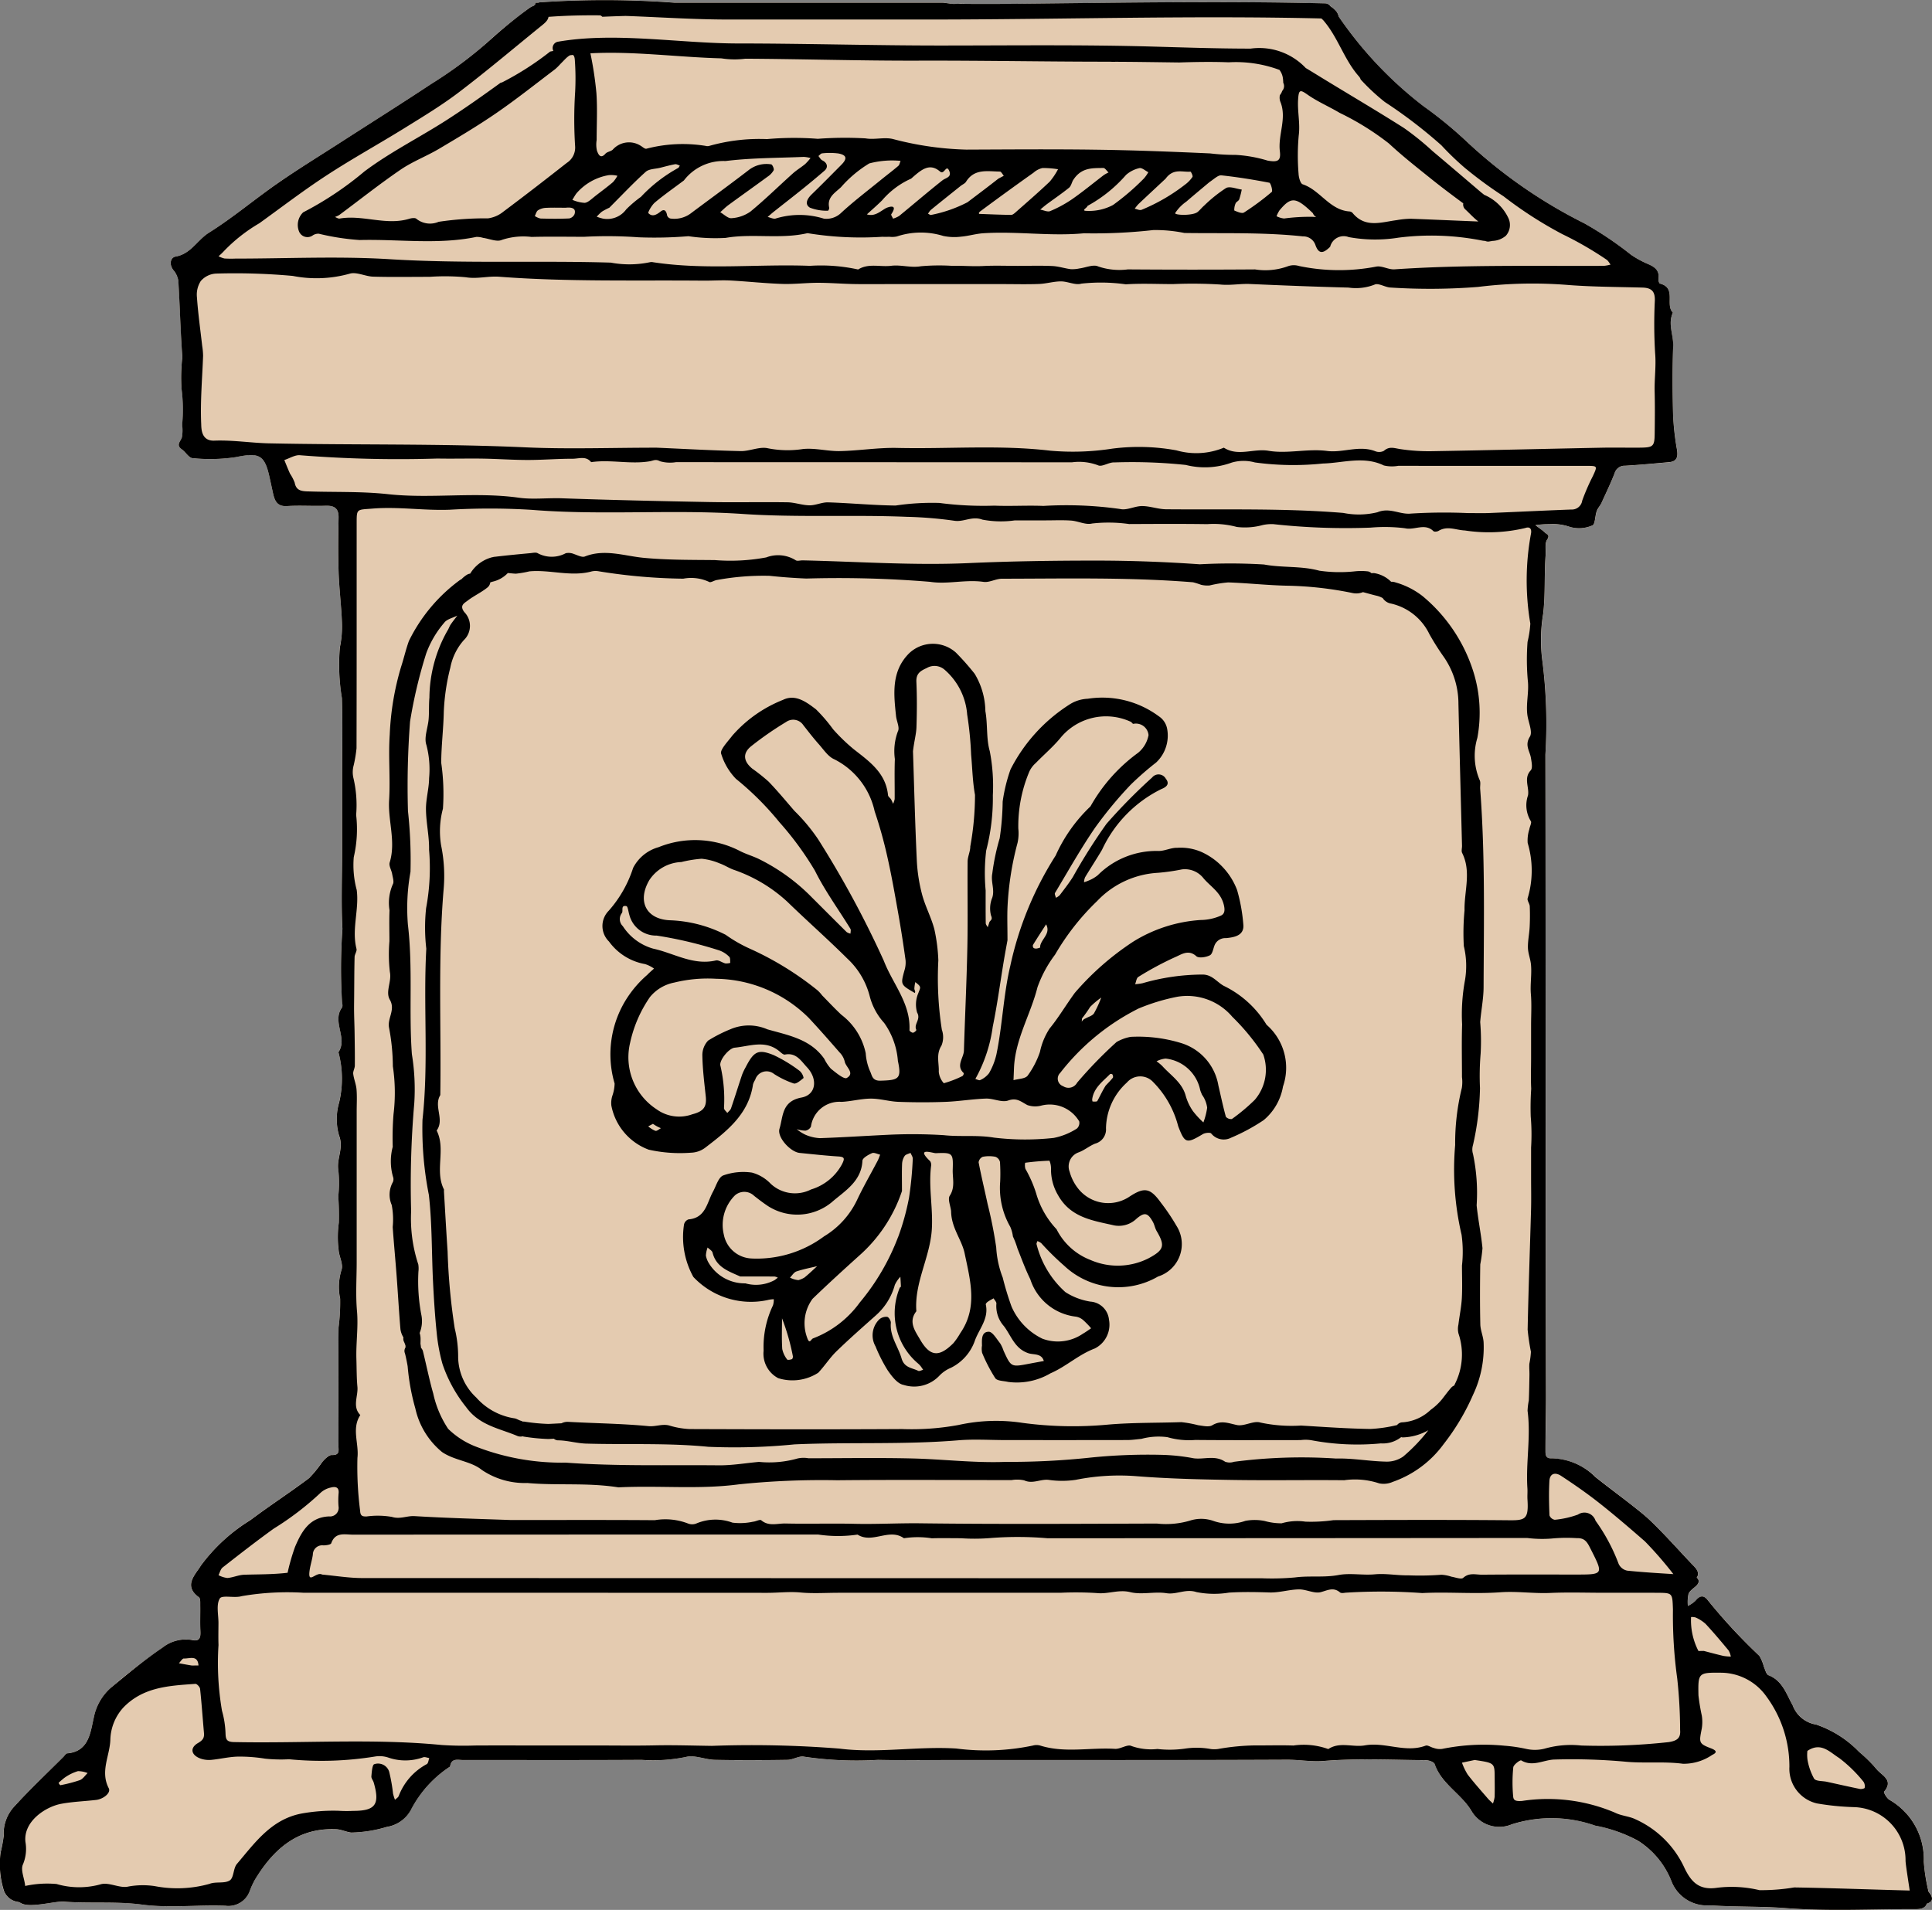 <svg xmlns="http://www.w3.org/2000/svg" viewBox="0 0 99.773 98.649"><rect x="0" y="0" width="99.773" height="98.649" fill="#808080" stroke="none"/><title>garden-vase-1-iso</title><g id="Layer_2" data-name="Layer 2"><g id="garden-vase-1-iso"><path id="void" d="M99.502,98.327c-.071.22-.291.283-.567.283-2.228-.008-4.456.118-6.669-.047-1.323-.102-2.638-.063-3.96-.15a1.953,1.953,0,0,1-1.992-1.268A4.372,4.372,0,0,0,84.582,95.075a7.368,7.368,0,0,0-2.197-.779,6.796,6.796,0,0,0-4.315-.063,1.671,1.671,0,0,1-2.086-.709c-.535-.882-1.543-1.378-1.89-2.409-.039-.11-.307-.197-.465-.197-1.756-.016-3.512-.102-5.251.039-.661.055-1.283-.071-1.921-.063-5.661.024-11.322.016-16.991.016-1.378,0-2.756.016-4.126-.008a18.682,18.682,0,0,1-3.811-.165c-.26-.063-.567.157-.858.165-1.252.016-2.504.024-3.756,0-.504-.016-1.055-.276-1.504-.15a8.624,8.624,0,0,1-2.283.15c-3.063.016-6.133,0-9.196.008-.283,0-.638-.126-.693.339a5.865,5.865,0,0,0-2.031,2.244,1.727,1.727,0,0,1-1.236.874,7.257,7.257,0,0,1-1.842.291c-.26-.031-.504-.165-.764-.173-1.992-.087-3.252,1.024-4.204,2.606a5.897,5.897,0,0,0-.26.551,1.165,1.165,0,0,1-1.26.795c-1.433-.055-2.897.126-4.307-.063-1.362-.181-2.716-.047-4.063-.15-.417-.039-1.74.346-2.189.079a.56.56,0,0,0-.142-.063.923.923,0,0,1-.74-.567,4.579,4.579,0,0,1-.173-1.984A5.732,5.732,0,0,0,.188,94.823a2.102,2.102,0,0,1,.575-1.543c.803-.874,1.669-1.685,2.504-2.519.063-.071.126-.189.197-.197,1.134-.087,1.205-1.102,1.378-1.819a2.735,2.735,0,0,1,.921-1.598A33.017,33.017,0,0,1,8.392,85.107a1.938,1.938,0,0,1,1.52-.402c.402.094.457-.126.441-.465-.024-.433,0-.874-.008-1.307-.008-.15.008-.378-.071-.433-.827-.598-.181-1.173.094-1.622a9.167,9.167,0,0,1,2.559-2.362c.992-.74,2.039-1.425,3.039-2.173a6.013,6.013,0,0,0,.677-.835c.134-.15.331-.362.496-.354.433.016.339-.26.339-.488.008-.622,0-1.252,0-1.976,0-1.441-.008-2.779.008-4.126a9.525,9.525,0,0,0,.079-1.488,2.956,2.956,0,0,1,.071-1.48c.102-.291-.126-.693-.15-1.039a5.272,5.272,0,0,1,.016-1.409,12.696,12.696,0,0,0-.031-1.346,6.489,6.489,0,0,0,0-1.409c-.079-.583.283-1.11.039-1.732a3.149,3.149,0,0,1,0-1.709,5.215,5.215,0,0,0-.031-2.606c.496-.732-.346-1.567.181-2.307.047-.055.024-.181.008-.276a28.948,28.948,0,0,1,.016-3.787c-.071-1.338-.016-2.693-.016-4.039V40.001c0-1.315.031-2.63-.008-3.945a10.433,10.433,0,0,1-.11-2.622,5.084,5.084,0,0,0,.11-1.291c-.031-.866-.142-1.724-.173-2.582-.032-.937-.024-1.882,0-2.819.008-.504-.228-.638-.685-.622-.653.024-1.315-.024-1.968.016-.52.039-.646-.268-.732-.661-.063-.291-.126-.575-.189-.866-.252-1.134-.551-1.244-1.74-1a8.712,8.712,0,0,1-2.22.055c-.197-.008-.362-.315-.559-.457-.315-.22-.079-.386,0-.606a2.006,2.006,0,0,0,.016-.653,8.188,8.188,0,0,0-.031-1.866,8.674,8.674,0,0,1,.039-1.638c-.094-1.323-.126-2.638-.205-3.96a1.176,1.176,0,0,0-.268-.543c-.22-.291-.142-.638.126-.685.795-.142,1.126-.858,1.724-1.236,1.236-.772,2.354-1.724,3.551-2.559,1.063-.732,2.165-1.409,3.252-2.11,1.559-1,3.126-1.992,4.669-3.008A21.482,21.482,0,0,0,25.351,2.028C25.965,1.453,26.642.949,27.312.43A.789.789,0,0,1,27.571.304a.223.223,0,0,1,.071-.079c.008-.031.016-.055.024-.087h.134c.024,0,.039-.016.063-.016a48.999,48.999,0,0,1,6.968.016H48.711c.15.024.299.039.449.063a3.26,3.26,0,0,0,.394-.008c.614.016,1.228.016,1.835.016C57.073.162,62.749.036,68.418.178a.361.361,0,0,1,.299.15,1.297,1.297,0,0,1,.268.244.461.461,0,0,1,.142.291c.008.008.016.008.016.016a20.128,20.128,0,0,0,4.37,4.614,21.541,21.541,0,0,1,2.244,1.835A25.522,25.522,0,0,0,81.803,11.531a18.656,18.656,0,0,1,2.425,1.63,5.182,5.182,0,0,0,.842.465c.362.157.638.331.575.787-.008.079.031.228.079.236.866.22.252,1.094.669,1.504-.276.575.032,1.142.008,1.724-.039,1.181-.031,2.378,0,3.567a13.653,13.653,0,0,0,.205,1.787c.063.409-.039.606-.417.646-.756.063-1.512.134-2.275.181a.526.526,0,0,0-.535.386c-.197.512-.433,1.008-.669,1.512a5.164,5.164,0,0,0-.252.457c-.087.244-.079.677-.22.724a1.696,1.696,0,0,1-1.157.079,2.793,2.793,0,0,0-1.063-.142,4.489,4.489,0,0,0-.724.055,6.389,6.389,0,0,1,.512.402c.079.079.252.11.094.339-.134.205-.055.535-.079.811-.079,1.008-.008,2.008-.126,3.023a8.342,8.342,0,0,0-.039,2.464,25.216,25.216,0,0,1,.15,4.811c.024,11.046.008,22.093.032,33.139.008.953-.024,1.897-.024,2.85,0,.283.071.378.362.362a3.319,3.319,0,0,1,2.228.968c.819.653,1.669,1.268,2.48,1.937.685.567,1.882,1.921,2.496,2.559.134.142.449.417.244.693.11.102.173.244-.039.441-.142.126-.323.244-.386.402a2.029,2.029,0,0,0-.031.622,1.797,1.797,0,0,0,.394-.26c.236-.291.433-.315.661,0a30.878,30.878,0,0,0,2.63,2.834,1.869,1.869,0,0,1,.236.559c.071.157.126.402.244.449.724.276.921.976,1.244,1.551a1.569,1.569,0,0,0,1.22.992,5.546,5.546,0,0,1,2.212,1.417,7.454,7.454,0,0,1,.937.929c.276.307.85.535.354,1.118-.032.039.134.339.276.425a3.521,3.521,0,0,1,1.772,3.197,9.386,9.386,0,0,0,.252,1.551C99.904,98.075,99.77,98.24,99.502,98.327Z" style="fill:#fff"/><path id="fill2" d="M99.502,98.327c-.071.22-.291.283-.567.283-2.228-.008-4.456.118-6.669-.047-1.323-.102-2.638-.063-3.96-.15a1.953,1.953,0,0,1-1.992-1.268A4.372,4.372,0,0,0,84.582,95.075a7.368,7.368,0,0,0-2.197-.779,6.796,6.796,0,0,0-4.315-.063,1.671,1.671,0,0,1-2.086-.709c-.535-.882-1.543-1.378-1.89-2.409-.039-.11-.307-.197-.465-.197-1.756-.016-3.512-.102-5.251.039-.661.055-1.283-.071-1.921-.063-5.661.024-11.322.016-16.991.016-1.378,0-2.756.016-4.126-.008a18.682,18.682,0,0,1-3.811-.165c-.26-.063-.567.157-.858.165-1.252.016-2.504.024-3.756,0-.504-.016-1.055-.276-1.504-.15a8.624,8.624,0,0,1-2.283.15c-3.063.016-6.133,0-9.196.008-.283,0-.638-.126-.693.339a5.865,5.865,0,0,0-2.031,2.244,1.727,1.727,0,0,1-1.236.874,7.257,7.257,0,0,1-1.842.291c-.26-.031-.504-.165-.764-.173-1.992-.087-3.252,1.024-4.204,2.606a5.897,5.897,0,0,0-.26.551,1.165,1.165,0,0,1-1.26.795c-1.433-.055-2.897.126-4.307-.063-1.362-.181-2.716-.047-4.063-.15-.417-.039-1.74.346-2.189.079a.56.56,0,0,0-.142-.063.923.923,0,0,1-.74-.567,4.579,4.579,0,0,1-.173-1.984A5.732,5.732,0,0,0,.188,94.823a2.102,2.102,0,0,1,.575-1.543c.803-.874,1.669-1.685,2.504-2.519.063-.071.126-.189.197-.197,1.134-.087,1.205-1.102,1.378-1.819a2.735,2.735,0,0,1,.921-1.598A33.017,33.017,0,0,1,8.392,85.107a1.938,1.938,0,0,1,1.52-.402c.402.094.457-.126.441-.465-.024-.433,0-.874-.008-1.307-.008-.15.008-.378-.071-.433-.827-.598-.181-1.173.094-1.622a9.167,9.167,0,0,1,2.559-2.362c.992-.74,2.039-1.425,3.039-2.173a6.013,6.013,0,0,0,.677-.835c.134-.15.331-.362.496-.354.433.016.339-.26.339-.488.008-.622,0-1.252,0-1.976,0-1.441-.008-2.779.008-4.126a9.525,9.525,0,0,0,.079-1.488,2.956,2.956,0,0,1,.071-1.48c.102-.291-.126-.693-.15-1.039a5.272,5.272,0,0,1,.016-1.409,12.696,12.696,0,0,0-.031-1.346,6.489,6.489,0,0,0,0-1.409c-.079-.583.283-1.11.039-1.732a3.149,3.149,0,0,1,0-1.709,5.215,5.215,0,0,0-.031-2.606c.496-.732-.346-1.567.181-2.307.047-.055.024-.181.008-.276a28.948,28.948,0,0,1,.016-3.787c-.071-1.338-.016-2.693-.016-4.039V40.001c0-1.315.031-2.63-.008-3.945a10.433,10.433,0,0,1-.11-2.622,5.084,5.084,0,0,0,.11-1.291c-.031-.866-.142-1.724-.173-2.582-.032-.937-.024-1.882,0-2.819.008-.504-.228-.638-.685-.622-.653.024-1.315-.024-1.968.016-.52.039-.646-.268-.732-.661-.063-.291-.126-.575-.189-.866-.252-1.134-.551-1.244-1.74-1a8.712,8.712,0,0,1-2.22.055c-.197-.008-.362-.315-.559-.457-.315-.22-.079-.386,0-.606a2.006,2.006,0,0,0,.016-.653,8.188,8.188,0,0,0-.031-1.866,8.674,8.674,0,0,1,.039-1.638c-.094-1.323-.126-2.638-.205-3.96a1.176,1.176,0,0,0-.268-.543c-.22-.291-.142-.638.126-.685.795-.142,1.126-.858,1.724-1.236,1.236-.772,2.354-1.724,3.551-2.559,1.063-.732,2.165-1.409,3.252-2.11,1.559-1,3.126-1.992,4.669-3.008A21.482,21.482,0,0,0,25.351,2.028C25.965,1.453,26.642.949,27.312.43A.789.789,0,0,1,27.571.304a.223.223,0,0,1,.071-.079c.008-.031.016-.055.024-.087h.134c.024,0,.039-.016.063-.016a48.999,48.999,0,0,1,6.968.016H48.711c.15.024.299.039.449.063a3.26,3.26,0,0,0,.394-.008c.614.016,1.228.016,1.835.016C57.073.162,62.749.036,68.418.178a.361.361,0,0,1,.299.15,1.297,1.297,0,0,1,.268.244.461.461,0,0,1,.142.291c.008.008.016.008.016.016a20.128,20.128,0,0,0,4.37,4.614,21.541,21.541,0,0,1,2.244,1.835A25.522,25.522,0,0,0,81.803,11.531a18.656,18.656,0,0,1,2.425,1.63,5.182,5.182,0,0,0,.842.465c.362.157.638.331.575.787-.008.079.031.228.079.236.866.22.252,1.094.669,1.504-.276.575.032,1.142.008,1.724-.039,1.181-.031,2.378,0,3.567a13.653,13.653,0,0,0,.205,1.787c.063.409-.039.606-.417.646-.756.063-1.512.134-2.275.181a.526.526,0,0,0-.535.386c-.197.512-.433,1.008-.669,1.512a5.164,5.164,0,0,0-.252.457c-.087.244-.079.677-.22.724a1.696,1.696,0,0,1-1.157.079,2.793,2.793,0,0,0-1.063-.142,4.489,4.489,0,0,0-.724.055,6.389,6.389,0,0,1,.512.402c.079.079.252.11.094.339-.134.205-.055.535-.079.811-.079,1.008-.008,2.008-.126,3.023a8.342,8.342,0,0,0-.039,2.464,25.216,25.216,0,0,1,.15,4.811c.024,11.046.008,22.093.032,33.139.008.953-.024,1.897-.024,2.85,0,.283.071.378.362.362a3.319,3.319,0,0,1,2.228.968c.819.653,1.669,1.268,2.48,1.937.685.567,1.882,1.921,2.496,2.559.134.142.449.417.244.693.11.102.173.244-.039.441-.142.126-.323.244-.386.402a2.029,2.029,0,0,0-.031.622,1.797,1.797,0,0,0,.394-.26c.236-.291.433-.315.661,0a30.878,30.878,0,0,0,2.63,2.834,1.869,1.869,0,0,1,.236.559c.071.157.126.402.244.449.724.276.921.976,1.244,1.551a1.569,1.569,0,0,0,1.22.992,5.546,5.546,0,0,1,2.212,1.417,7.454,7.454,0,0,1,.937.929c.276.307.85.535.354,1.118-.032.039.134.339.276.425a3.521,3.521,0,0,1,1.772,3.197,9.386,9.386,0,0,0,.252,1.551C99.904,98.075,99.77,98.24,99.502,98.327Z" style="fill:#e4cbb0"/><path id="fill1" d="M99.594,97.713a9.655,9.655,0,0,1-.247-1.551,3.528,3.528,0,0,0-1.777-3.198c-.135-.082-.306-.382-.272-.422.493-.583-.08-.814-.358-1.124a7.37,7.37,0,0,0-.931-.925A5.564,5.564,0,0,0,93.792,89.079a1.557,1.557,0,0,1-1.217-.998c-.324-.575-.52-1.269-1.244-1.549-.122-.047-.174-.291-.245-.449a1.989,1.989,0,0,0-.233-.556A29.478,29.478,0,0,1,88.218,82.687c-.225-.311-.425-.29-.66-0a1.611,1.611,0,0,1-.392.264,1.999,1.999,0,0,1,.032-.624c.061-.16.246-.276.384-.403.21-.192.152-.336.038-.438.208-.28-.109-.551-.242-.69-.615-.641-1.815-1.995-2.5-2.562-.807-.668-1.66-1.281-2.481-1.934a3.28,3.28,0,0,0-2.224-.973c-.288.016-.362-.08-.362-.362-.002-.95.027-1.899.025-2.849-.028-11.047-.007-22.094-.029-33.14a25.672,25.672,0,0,0-.153-4.809,8.268,8.268,0,0,1,.037-2.462c.121-1.017.051-2.022.127-3.028.021-.274-.054-.609.079-.806.157-.234-.012-.266-.094-.343-.158-.148-.341-.27-.514-.403a4.618,4.618,0,0,1,.726-.052,2.668,2.668,0,0,1,1.067.144,1.697,1.697,0,0,0,1.157-.082c.139-.049.128-.481.217-.727.058-.162.184-.298.257-.456.23-.499.467-.996.667-1.507a.534.534,0,0,1,.536-.39c.758-.044,1.513-.116,2.27-.183.383-.033.482-.233.417-.64a13.765,13.765,0,0,1-.202-1.792c-.031-1.188-.041-2.379.005-3.567.022-.577-.287-1.149-.014-1.723-.416-.41.2-1.281-.667-1.5-.045-.011-.09-.161-.079-.238.067-.458-.212-.634-.573-.787a5.078,5.078,0,0,1-.84-.462,18.366,18.366,0,0,0-2.425-1.631,25.629,25.629,0,0,1-6.051-4.205,21.23,21.23,0,0,0-2.245-1.84A20.198,20.198,0,0,1,69.144.875c-.004-.005-.011-.008-.015-.013a.54.54,0,0,0-.141-.293,1.353,1.353,0,0,0-.274-.24A.36.36,0,0,0,68.417.175C62.75.036,57.07.158,51.391.206,50.779.206,50.167.209,49.557.195c-.132-.003-.266.019-.395.004C49.011.181,48.86.16,48.709.141H34.831A48.964,48.964,0,0,0,27.865.122a.383.383,0,0,0-.063.019h-.136c-.011.028-.017.055-.025.082a.395.395,0,0,0-.071.076.836.836,0,0,0-.255.133,24.405,24.405,0,0,0-1.964,1.598A21.841,21.841,0,0,1,22.265,4.341c-1.544,1.021-3.111,2.007-4.667,3.009-1.087.701-2.191,1.377-3.253,2.114-1.198.831-2.317,1.783-3.55,2.554-.602.377-.934,1.099-1.725,1.236-.265.046-.344.392-.124.687a1.135,1.135,0,0,1,.262.543c.083,1.318.111,2.641.21,3.958a9.336,9.336,0,0,0-.043,1.637,8.302,8.302,0,0,1,.031,1.87,2.003,2.003,0,0,1-.015.652c-.081.221-.31.389.001.609.198.14.364.444.556.454a8.921,8.921,0,0,0,2.226-.052c1.189-.243,1.486-.133,1.738,1.001.064.287.125.574.188.861.087.393.212.699.732.665.654-.044,1.314.007,1.971-.017.456-.016.693.121.683.621-.019.938-.03,1.878.002,2.816.029.862.139,1.722.172,2.584a5.266,5.266,0,0,1-.106,1.294,10.399,10.399,0,0,0,.104,2.619c.044,1.313.011,2.628.011,3.943v3.943c0,1.346-.054,2.694.016,4.036A29.114,29.114,0,0,0,17.665,51.766c.017.091.041.215-.004.277-.531.735.311,1.574-.182,2.306a5.282,5.282,0,0,1,.034,2.607,3.047,3.047,0,0,0-0,1.701c.245.628-.118,1.156-.045,1.736a6.163,6.163,0,0,1,.001,1.406,13.097,13.097,0,0,1,.031,1.352,5.386,5.386,0,0,0-.012,1.404c.024.352.253.748.15,1.039a2.936,2.936,0,0,0-.07,1.486,10.12,10.12,0,0,1-.083,1.483c-.015,1.345-.005,2.691-.005,4.131,0,.721.003,1.348-.001,1.975-.002.23.094.501-.339.487-.163-.005-.359.205-.496.357a5.962,5.962,0,0,1-.678.835c-.995.748-2.042,1.426-3.037,2.173a9.079,9.079,0,0,0-2.56,2.356c-.272.452-.92,1.028-.096,1.623.084.061.067.283.069.431.008.438-.015.877.009,1.314.018.336-.038.558-.439.465a1.931,1.931,0,0,0-1.522.396c-.917.622-1.774,1.335-2.63,2.042a2.745,2.745,0,0,0-.92,1.596c-.169.714-.238,1.733-1.374,1.822-.071.006-.133.125-.2.191-.837.837-1.701,1.649-2.499,2.522a2.065,2.065,0,0,0-.574,1.546,7.399,7.399,0,0,1-.161.864,4.564,4.564,0,0,0,.176,1.984.9.9,0,0,0,.735.564.869.869,0,0,1,.143.064c.452.269,1.77-.113,2.192-.08,1.348.107,2.696-.026,4.058.155,1.415.188,2.875.002,4.312.06a1.166,1.166,0,0,0,1.259-.795,4.596,4.596,0,0,1,.257-.55c.956-1.584,2.213-2.696,4.203-2.609.258.011.509.142.769.173a6.842,6.842,0,0,0,1.838-.292,1.723,1.723,0,0,0,1.24-.869A5.885,5.885,0,0,1,23.242,91.247c.058-.46.41-.338.688-.338,3.067-.003,6.134.009,9.2-.01a8.474,8.474,0,0,0,2.279-.146c.454-.125,1.002.134,1.509.145,1.251.026,2.504.02,3.755,0,.288-.005.598-.221.857-.162a18.421,18.421,0,0,0,3.808.164c1.376.029,2.754.007,4.131.007,5.664,0,11.329.011,16.993-.015.637-.003,1.253.118,1.914.063,1.741-.143,3.501-.054,5.253-.039.16.001.425.091.462.201.35,1.026,1.356,1.523,1.892,2.406a1.663,1.663,0,0,0,2.088.707,6.797,6.797,0,0,1,4.31.067,7.5,7.5,0,0,1,2.204.776A4.357,4.357,0,0,1,86.312,97.149a1.958,1.958,0,0,0,1.995,1.264c1.318.089,2.637.045,3.962.147,2.209.17,4.44.043,6.662.05.283.001.5-.061.57-.281C99.772,98.241,99.9,98.076,99.594,97.713Zm-6.256-7.275c.702-.478,1.163.069,1.642.368a7.137,7.137,0,0,1,1.261,1.232.431.431,0,0,1,.054.311c-.004.029-.164.071-.242.055-.571-.116-1.139-.246-1.708-.37-.228-.05-.566-.023-.661-.163a3.124,3.124,0,0,1-.34-.97A1.883,1.883,0,0,1,93.338,90.438Zm-5.771-6.891a1.929,1.929,0,0,1,.514.33c.412.443.802.908,1.189,1.374a1.006,1.006,0,0,1,.114.315,2.677,2.677,0,0,1-.384-.034c-.339-.079-.676-.171-1.013-.258-.219,0-.271.012-.278-.002a3.456,3.456,0,0,1-.379-1.748A.637.637,0,0,1,87.567,83.547Zm-7.552-7.055c.02-.362.274-.477.608-.258.669.439,1.329.897,1.958,1.393.809.638,1.591,1.312,2.368,1.989a19.504,19.504,0,0,1,1.467,1.69c-.794-.049-1.588-.097-2.378-.178a.622.622,0,0,1-.447-.349,9.522,9.522,0,0,0-1.194-2.232.601.601,0,0,0-.908-.316,4.79,4.79,0,0,1-1.199.269.359.359,0,0,1-.271-.226C79.995,77.681,79.982,77.085,80.015,76.492ZM11.553,12.982a8.399,8.399,0,0,1,1.841-1.451c1.156-.833,2.289-1.702,3.482-2.479,1.321-.862,2.707-1.625,4.048-2.457.95-.589,1.912-1.171,2.799-1.848,1.439-1.096,2.821-2.266,4.226-3.405.167-.136.349-.276.377-.471.894-.068,1.786-.088,2.676-.078a.357.357,0,0,1,.105.074c.4-.019.801-.032,1.202-.044,1.77.063,3.538.186,5.319.186q5.123,0,10.25,0c6.793 0,13.598-.216,20.379-.055V.981a.359.359,0,0,1,.066.05c.773.877,1.083,2.048,1.858,2.919a.405.405,0,0,1,.087.155A10.663,10.663,0,0,0,71.515,5.268a24.915,24.915,0,0,1,2.919,2.234A14.774,14.774,0,0,0,75.631,8.657a21.617,21.617,0,0,0,2.015,1.481,20.88,20.88,0,0,0,3.037,1.956,18.039,18.039,0,0,1,2.273,1.311c.092.055.146.172.218.261a1.893,1.893,0,0,1-.347.066c-3.605.016-7.211-.064-10.813.18-.31.021-.649-.198-.943-.141a10.113,10.113,0,0,1-3.988-.032.911.911,0,0,0-.556.007,3.387,3.387,0,0,1-1.712.17q-3.286.023-6.572-.001a3.382,3.382,0,0,1-1.531-.153c-.25-.118-.639.062-.965.103a1.791,1.791,0,0,1-.441.04c-.322-.041-.639-.149-.96-.164-.593-.028-1.189-.008-1.783-.008s-1.19-.024-1.783.007c-.544.028-1.086-.022-1.629-.01a10.731,10.731,0,0,0-1.592.022c-.527.093-1.025-.087-1.538-.023-.568.07-1.167-.144-1.706.191a8.86,8.86,0,0,0-2.489-.189c-2.696-.102-5.401.225-8.09-.185a.402.402,0,0,0-.187.001,5.183,5.183,0,0,1-2.005.018c-3.801-.114-7.604.059-11.409-.176-2.65-.164-5.318-.032-7.978-.032a5.448,5.448,0,0,1-.563-.005,1.248,1.248,0,0,1-.308-.118A2.483,2.483,0,0,0,11.553,12.982Zm2.349,9.918c-.936-.02-1.887-.177-2.832-.14-.694.027-.67-.645-.68-.878-.05-1.165.055-2.335.098-3.504a3.475,3.475,0,0,0-.046-.508c-.094-.837-.213-1.672-.271-2.511a1.299,1.299,0,0,1,.197-.842,1.114,1.114,0,0,1,.787-.386,32.976,32.976,0,0,1,3.966.121,6.344,6.344,0,0,0,2.928-.113c.356-.113.814.14,1.227.151.969.027,1.94.009,2.909.009a11.575,11.575,0,0,1,1.873.022c.591.098,1.149-.071,1.726-.027,3.505.268,7.018.17,10.528.202.481.004.961-.033,1.44-.006.882.049,1.762.146,2.645.175.614.02,1.231-.058,1.847-.058.615,0,1.23.052,1.845.064.625.012,1.251.003,1.877.003h5.819c.626,0,1.252.018,1.877-.007.377-.015.751-.132,1.127-.133.354-.001.747.211,1.057.116a9.216,9.216,0,0,1,2.293.036c.81-.054,1.626-.012,2.44-.012a23.331,23.331,0,0,1,2.438.022c.524.055,1.024-.05,1.537-.027,1.694.075,3.389.142,5.085.185a2.638,2.638,0,0,0,1.344-.152c.205-.102.559.148.847.151a31.504,31.504,0,0,0,4.5-.033,22.809,22.809,0,0,1,4.711-.095c1.261.094,2.517.094,3.774.129.471.013.655.191.645.66a24.911,24.911,0,0,0,.014,2.72c.059.676-.041,1.337-.024,2.005.018.719.011,1.439.002,2.159-.008.656-.074.717-.751.724-.657.007-1.314-.01-1.971.003-2.915.058-5.83.13-8.745.18a9.843,9.843,0,0,1-1.678-.109c-.307-.048-.564-.157-.842.093a.541.541,0,0,1-.452.014c-.83-.317-1.66.096-2.473-.01-1.021-.133-2.04.158-3.033-.009-.773-.13-1.571.308-2.305-.16a3.721,3.721,0,0,1-2.448.138,10.744,10.744,0,0,0-3.304-.09,13.255,13.255,0,0,1-3.21.107c-2.637-.31-5.271-.081-7.904-.142-.984-.023-1.971.143-2.958.163-.636.013-1.283-.171-1.909-.107a5.218,5.218,0,0,1-1.807-.037c-.435-.103-.943.154-1.416.144-1.445-.031-2.889-.114-4.334-.176-2.378,0-4.572.082-6.757-.017C22.735,22.906,18.317,22.993,13.902,22.9Zm1.979,2.482c-.336-.012-.591-.056-.663-.453a2.26,2.26,0,0,0-.24-.462c-.106-.232-.198-.47-.295-.706.277-.088.567-.28.827-.246a64.191,64.191,0,0,0,7.087.169c.782.016,1.564-.008,2.346.005.772.013,1.544.07,2.317.07.771,0,1.542-.066,2.313-.064.32.001.69-.159.955.176,1.008-.148,2.023.124,3.021-.044.203-.034.304-.128.537-.002a1.877,1.877,0,0,0,.821.047q10.227.002,20.454.007a2.775,2.775,0,0,1,1.344.154c.205.102.564-.167.846-.148a26.477,26.477,0,0,1,3.685.13,4.022,4.022,0,0,0,2.362-.118,2.175,2.175,0,0,1,1.207-.011,14.672,14.672,0,0,0,3.508.056c1.027-.024,2.116-.405,3.152.1a1.856,1.856,0,0,0,.742.019q4.879.001,9.758.002c.537.001.534.01.296.525a10.968,10.968,0,0,0-.552,1.271.539.539,0,0,1-.563.459c-1.413.053-2.825.124-4.239.181-.375.015-.751.002-1.126.002a27.749,27.749,0,0,0-2.906.026c-.589.065-1.096-.334-1.741-.068a4.048,4.048,0,0,1-1.765.035c-3.047-.25-6.099-.161-9.15-.189-.412-.004-.824-.164-1.236-.166-.38-.002-.791.235-1.137.152a19.91,19.91,0,0,0-3.962-.159c-.843-.034-1.69.021-2.533-.014a17.355,17.355,0,0,1-2.839-.14,12.721,12.721,0,0,0-2.259.134c-1.163-.012-2.325-.128-3.488-.164-.318-.01-.64.157-.959.153-.38-.004-.758-.15-1.138-.156-1.345-.021-2.69.012-4.034-.013-2.539-.047-5.078-.104-7.616-.194-.743-.026-1.511.07-2.217-.029-2.262-.317-4.532.062-6.773-.185C18.639,25.374,17.262,25.43,15.88,25.381ZM78.911,41.079a1.567,1.567,0,0,0,.144,1.335c.058.073-.055.277-.077.422a1.877,1.877,0,0,0-.085.707,4.977,4.977,0,0,1-.002,2.855c-.036.115.103.274.109.414.015.356.013.715-.005,1.071-.018.358-.098.715-.089,1.071.007.29.13.576.157.868.048.51-.048,1.019-.004,1.534.044.528.01,1.063.01,1.595V54.642c0,.532-.021,1.065.006,1.595a14.168,14.168,0,0,0-.024,1.443,10.819,10.819,0,0,1,.018,1.593V60.87c0,.532.012,1.064-.002,1.596-.057,2.071-.134,4.141-.176,6.212a11.206,11.206,0,0,0,.169,1.143,4.098,4.098,0,0,1-.08.618c-.014.19.007.383.004.574-.007.442-.014.884-.033,1.326a3.261,3.261,0,0,0-.064.532c.179,1.337-.096,2.672-.008,4.008.012.187-.008.376.003.563.063,1.001-.091,1.091-.91,1.083-3.035-.028-6.07-.016-9.105-.006a8.134,8.134,0,0,1-1.451.078,2.892,2.892,0,0,0-1.23.085,3.244,3.244,0,0,1-.875-.119,2.586,2.586,0,0,0-.998-.007,2.482,2.482,0,0,1-1.659 0,1.891,1.891,0,0,0-1.194-.015,4.345,4.345,0,0,1-1.717.154c-4.068.012-8.136.038-12.203-.013-1.139-.014-2.274.053-3.412.026-1.188-.028-2.378.011-3.567-.016-.413-.009-.858.163-1.247-.166-.07-.059-.277.061-.422.073a3.182,3.182,0,0,1-1.066.049,2.538,2.538,0,0,0-1.843.034.577.577,0,0,1-.456.009,3.253,3.253,0,0,0-1.711-.17c-2.472-.018-4.944-.008-7.416-.008-1.789-.063-3.391-.105-4.99-.202-.392-.024-.745.172-1.168.041a4.261,4.261,0,0,0-1.306-.024c-.214.005-.326-.019-.338-.292a17.724,17.724,0,0,1-.139-2.734c.086-.74-.313-1.51.148-2.212-.428-.438-.103-.978-.149-1.46-.044-.463-.038-.959-.053-1.436-.026-.826.105-1.644.031-2.475-.075-.838-.016-1.688-.016-2.533V57.396c0-.376.023-.753-.008-1.126-.023-.27-.138-.531-.171-.801-.017-.137.082-.285.083-.428.006-.567-.004-1.134-.012-1.701-.005-.357-.021-.714-.026-1.072-.004-.276.002-.552.004-.829.006-.67.005-1.34.022-2.01.004-.142.13-.297.098-.42-.258-1.016.145-2.026.012-3.039a4.933,4.933,0,0,1-.153-1.696,6.366,6.366,0,0,0,.123-2.181,6.089,6.089,0,0,0-.147-1.934,1.334,1.334,0,0,1,.022-.638,7.099,7.099,0,0,0,.145-.875c.01-3.88.006-7.76.007-11.64 0-.744.011-.671.814-.736,1.338-.109,2.662.11,3.997.058a35.199,35.199,0,0,1,4.222.006c3.635.295,7.281-.031,10.904.213,2.829.191,5.647.033,8.467.148a20.755,20.755,0,0,1,2.454.202c.496.08.915-.257,1.457-.057a5.111,5.111,0,0,0,1.675.039q.798,0,1.596 0c.438 0.0.877-.021,1.312.01.363.026.752.234,1.077.152a7.547,7.547,0,0,1,1.916.027c1.345-.006,2.691-.015,4.036.005a4.619,4.619,0,0,1,1.53.146,3.476,3.476,0,0,0,1.339-.101,2.17,2.17,0,0,1,.541-.045,34.214,34.214,0,0,0,5.024.18,8.427,8.427,0,0,1,1.776.032c.494.117,1.024-.285,1.47.15.044.043.196.027.265-.015.461-.278.901-.037,1.358-.02a8.166,8.166,0,0,0,3.12-.127c.265-.094.336.08.294.294a13.286,13.286,0,0,0-.033,4.644,5.513,5.513,0,0,1-.144.944,12.251,12.251,0,0,0,.011,1.969c.077.616-.103,1.213-.018,1.818.053.378.281.863.127,1.109-.281.45-.003.739.055,1.099.034.214.099.523-.011.641C78.672,40.2,78.982,40.655,78.911,41.079ZM18.231,79.268q12.01-.006,24.02-.006a6.952,6.952,0,0,0,2.035.003c.765.489,1.634-.355,2.394.188a4.685,4.685,0,0,1,1.44.003c.5-.015,1.001-.003,1.501-.003a10.262,10.262,0,0,0,1.593-.015,18.049,18.049,0,0,1,2.881.016q12.385-.003,24.771-.014a6.286,6.286,0,0,0,1.255.03,8.081,8.081,0,0,1,1.31-.021c.342-.009.491.121.661.455.731,1.439.757,1.425-.772,1.425-1.595,0-3.19-.008-4.785.007-.321.003-.66-.12-.971.163-.102.092-.401-.026-.608-.059a1.96,1.96,0,0,0-.516-.101,14.985,14.985,0,0,1-1.722.03c-.577.011-1.144-.107-1.723-.052-.62.058-1.267-.077-1.871.036-.75.141-1.497.026-2.248.125a13.353,13.353,0,0,1-1.716.043q-23.223-.006-46.445-.011c-.694-0-1.387-.117-2.08-.18-.304-.17-.733.525-.653-.164.034-.291.133-.573.174-.864a.482.482,0,0,1,.542-.48c.141-.001.38-.033.408-.11C17.317,79.116,17.808,79.268,18.231,79.268ZM11.499,80.962c.869-.68,1.74-1.359,2.635-2.004A15.169,15.169,0,0,0,16.555,77.106a1.132,1.132,0,0,1,.537-.273c.225-.058.434-.028.393.313a4.192,4.192,0,0,0-.003.655.446.446,0,0,1-.484.525c-1.018.04-1.425.786-1.761,1.572a10.755,10.755,0,0,0-.385,1.339c-.812.094-1.531.076-2.248.102-.288.011-.571.144-.86.168a1.299,1.299,0,0,1-.459-.146C11.353,81.226,11.39,81.048,11.499,80.962Zm-2.002,4.703c.29.015.717-.197.753.36-.249,0-.311.008-.37-.001-.214-.035-.427-.075-.641-.114C9.325,85.824,9.415,85.661,9.497,85.665ZM3.303,91.846a2.346,2.346,0,0,1,.723-.363,1.365,1.365,0,0,1,.498.099c-.131.126-.242.305-.399.365a7.261,7.261,0,0,1-1.005.262c-.022.005-.099-.115-.094-.12C3.113,92.002,3.209,91.925,3.303,91.846ZM22.041,91.12a3.126,3.126,0,0,0-1.449,1.643c-.029.08-.128.135-.194.201a2.549,2.549,0,0,1-.1-.318,8.763,8.763,0,0,0-.202-1.138.601.601,0,0,0-.767-.384c-.106.032-.13.405-.15.627-.01.102.089.21.121.321.328,1.133.087,1.464-1.06,1.464a6.611,6.611,0,0,1-.75-.005,9.24,9.24,0,0,0-1.944.147c-1.548.308-2.387,1.512-3.311,2.598-.194.228-.154.712-.369.851-.272.176-.722.049-1.045.178a6.153,6.153,0,0,1-2.83.117,4.139,4.139,0,0,0-1.363.022c-.434.105-.975-.229-1.408-.122a4.135,4.135,0,0,1-2.299-.009A5.347,5.347,0,0,0,1.3,97.414c-.035-.388-.248-.822-.115-1.113a2.074,2.074,0,0,0,.129-1.16c-.118-1.05,1.023-1.819,1.853-1.972.591-.109,1.199-.129,1.798-.199.369-.043.777-.361.651-.604-.45-.869.051-1.671.082-2.489a2.565,2.565,0,0,1,.672-1.679c1.034-1.072,2.38-1.126,3.719-1.223.078-.006.234.16.244.258.081.754.132,1.512.2,2.268.023.26-.047.378-.31.532-.444.258-.346.641.16.81a1.338,1.338,0,0,0,.537.057c.476-.046.95-.168,1.425-.168a8.239,8.239,0,0,1,1.342.106,7.704,7.704,0,0,0,1.241.031,17.255,17.255,0,0,0,4.432-.14,1.433,1.433,0,0,1,.719.062,2.708,2.708,0,0,0,1.772-.022c.088-.034.211.023.318.038C22.128,90.915,22.118,91.076,22.041,91.12Zm55.144,1.702a1.553,1.553,0,0,1-.086.334c-.087-.085-.182-.163-.261-.255-.352-.409-.713-.812-1.042-1.239a3.228,3.228,0,0,1-.297-.616l.657-.139c1.028.154,1.029.154,1.032.896C77.191,92.143,77.197,92.483,77.186,92.822Zm.5-2.653a10.788,10.788,0,0,0-3.21.166.91.91,0,0,1-.441-.052c-.141-.031-.304-.156-.412-.116-1.05.39-2.088-.202-3.134-.015-.624.112-1.294-.204-1.892.191a3.731,3.731,0,0,0-1.799-.183c-.656-.023-1.314-.001-1.971-.006a11.81,11.81,0,0,0-1.926.186,1.419,1.419,0,0,1-.375.001A4.039,4.039,0,0,0,61.175,90.323a5.601,5.601,0,0,1-1.403.016,3.033,3.033,0,0,1-1.344-.155c-.205-.102-.564.165-.846.148-1.287-.079-2.592.229-3.866-.171a.693.693,0,0,0-.373-0,11.831,11.831,0,0,1-3.957.154c-2.02-.127-4.04.26-6.037.004a57.352,57.352,0,0,0-6.589-.141c-.979-.013-1.96-.047-2.941-.026-1.032.022-2.064.005-3.097.005H27.626c-1.032,0-2.065-.004-3.097.002a17.08,17.08,0,0,1-1.719-.026c-3.57-.347-7.146-.078-10.717-.151-.399-.008-.438-.142-.447-.477a4.868,4.868,0,0,0-.182-1.141,14.563,14.563,0,0,1-.18-3.396c-.013-.375-.004-.751-.002-1.126.003-.436-.126-.954.068-1.276.117-.194.764-.008,1.133-.122a13.91,13.91,0,0,1,3.211-.174c8.102,0,16.016-.001,23.93.003.574 0,1.143-.072,1.723-.017.651.061,1.312.014,1.969.014H54.767a17.021,17.021,0,0,1,1.875.015c.582.065,1.122-.198,1.731-.047.59.146,1.255-.043,1.865.054.529.084.987-.241,1.549-.058a4.678,4.678,0,0,0,1.677.028c.701-.044,1.397-.031,2.098-.008.503.016,1.011-.151,1.517-.159.38-.006.794.232,1.133.141.361-.097.65-.269.99.015.056.047.183.032.271.016a29.412,29.412,0,0,1,3.975.018c1.342-.069,2.695.057,4.033-.041.865-.063,1.711.073,2.568.035.937-.042,1.876-.009,2.815-.009.907,0,1.814-.005,2.722.001.797.005.778.011.809.86a23.775,23.775,0,0,0,.222,3.575,24.955,24.955,0,0,1,.148,2.651c.037.424-.161.556-.583.626a32.239,32.239,0,0,1-4.523.177,4.953,4.953,0,0,0-1.901.164,2.05,2.05,0,0,1-.93.013A8.179,8.179,0,0,0,77.686,90.169ZM92.655,97.49a10.287,10.287,0,0,1-1.792.141,6.162,6.162,0,0,0-2.179-.125c-.989.151-1.385-.349-1.741-1.122a5.071,5.071,0,0,0-2.474-2.41c-.334-.165-.743-.18-1.074-.349a8.854,8.854,0,0,0-4.796-.602c-.345.023-.438-.034-.456-.237a7.891,7.891,0,0,1,.006-1.499c.015-.14.358-.391.411-.359.594.357,1.162-.036,1.734-.045a30.586,30.586,0,0,1,3.583.106c1.021.105,2.032-.02,3.036.113a2.603,2.603,0,0,0,1.505-.455c.199-.095.311-.202-.066-.345-.641-.244-.607-.304-.467-1.027a2.119,2.119,0,0,0,.001-.655,10.319,10.319,0,0,1-.174-1.05c-.023-1.184-.009-1.182,1.224-1.17a2.894,2.894,0,0,1,2.286,1.228,6.084,6.084,0,0,1,1.187,3.633A1.838,1.838,0,0,0,93.829,93.15a13.427,13.427,0,0,0,1.892.191,2.743,2.743,0,0,1,2.686,2.761c0.0.182.152,1.112.214,1.548C96.632,97.599,94.644,97.522,92.655,97.49ZM63.189,50.916c-.351-.199-.591-.573-1.078-.578a11.234,11.234,0,0,0-3.105.447,2.868,2.868,0,0,1-.386.052c.053-.129.07-.321.166-.377a16.416,16.416,0,0,1,1.919-1.03c.303-.127.67-.407,1.074-.041.127.115.503.056.703-.046.138-.07.169-.351.249-.536a.593.593,0,0,1,.578-.35c.407-.039.923-.12.903-.653a8.937,8.937,0,0,0-.325-1.83,3.528,3.528,0,0,0-1.79-1.945,2.666,2.666,0,0,0-1.298-.238c-.315-.013-.636.161-.954.164a4.273,4.273,0,0,0-3.15,1.249,1.774,1.774,0,0,1-.45.268,2.023,2.023,0,0,1-.264.097.794.794,0,0,1,.053-.252c.287-.477.593-.943.876-1.422a6.59,6.59,0,0,1,3.053-3.132c.194-.079.496-.228.24-.544a.426.426,0,0,0-.704-.06A28.94,28.94,0,0,0,57.14,42.554a30.031,30.031,0,0,0-1.735,2.746c-.206.326-.446.631-.679.939a.754.754,0,0,1-.196.134c-.018-.085-.08-.196-.047-.25.678-1.129,1.323-2.281,2.067-3.366a20.838,20.838,0,0,1,1.852-2.236,15.799,15.799,0,0,1,1.306-1.138,1.909,1.909,0,0,0,.568-1.728.992.992,0,0,0-.435-.66,4.892,4.892,0,0,0-3.666-.903,1.892,1.892,0,0,0-.983.323,8.591,8.591,0,0,0-3.007,3.329,8.449,8.449,0,0,0-.405,1.661,13.976,13.976,0,0,1-.154,1.896,11.461,11.461,0,0,0-.382,1.819c-.084.435.135.823-0,1.244a1.449,1.449,0,0,0-.063.931c.103.229-.06.242-.092.352-.024.084-.054.166-.081.248-.035-.071-.101-.141-.102-.213-.008-.563-.005-1.127-.005-1.69a9.788,9.788,0,0,1,.028-2.059,10.776,10.776,0,0,0,.344-2.854,9.466,9.466,0,0,0-.158-2.277c-.19-.657-.103-1.389-.228-2.071a3.843,3.843,0,0,0-.552-1.927,12.974,12.974,0,0,0-.971-1.098,1.781,1.781,0,0,0-2.424.047c-.919.929-.787,2.087-.666,3.235.028.266.199.595.097.782a2.938,2.938,0,0,0-.158,1.437c-.026.687-.004,1.377-.01,2.065a.832.832,0,0,1-.084.245,1.872,1.872,0,0,0-.102-.227c-.046-.076-.15-.139-.157-.215-.113-1.152-.96-1.741-1.771-2.376A9.479,9.479,0,0,1,43.02,37.665a8.197,8.197,0,0,0-.884-1.029c-.486-.369-1.056-.804-1.704-.485a6.785,6.785,0,0,0-2.614,1.846c-.229.304-.659.746-.574.94a3.215,3.215,0,0,0,.76,1.29,15.167,15.167,0,0,1,2.24,2.234,16.16,16.16,0,0,1,1.841,2.512c.518,1.045,1.218,2,1.831,3.0.038.062.006.166.006.251a.573.573,0,0,1-.197-.079c-.601-.593-1.197-1.193-1.795-1.789a10.045,10.045,0,0,0-2.744-1.989c-.312-.15-.65-.247-.959-.403a5.038,5.038,0,0,0-4.22-.204,2.116,2.116,0,0,0-1.311,1.069,6.191,6.191,0,0,1-1.26,2.213,1.118,1.118,0,0,0,.013,1.588,2.927,2.927,0,0,0,1.862,1.167,1.604,1.604,0,0,1,.464.233c-.117.107-.241.207-.348.323a5.584,5.584,0,0,0-1.003,1.135,5.351,5.351,0,0,0-.684,4.479,2.063,2.063,0,0,1-.108.607,1.218,1.218,0,0,0-.06.531,3.038,3.038,0,0,0,1.932,2.279,7.421,7.421,0,0,0,2.181.155,1.278,1.278,0,0,0,.73-.255c1.123-.859,2.247-1.73,2.473-3.273a.905.905,0,0,1,.111-.235.614.614,0,0,1,.975-.303,4.594,4.594,0,0,0,1.014.49c.137.04.359-.158.512-.284a.649.649,0,0,0-.199-.361,7.528,7.528,0,0,0-1.348-.82c-.802-.324-1.023-.194-1.445.625a2.883,2.883,0,0,0-.186.392c-.194.577-.373,1.159-.571,1.736-.031.09-.126.158-.191.236-.06-.084-.169-.165-.172-.251a7.624,7.624,0,0,0-.182-2.18c-.089-.267.429-.911.733-.941.774-.074,1.576-.417,2.302.178.09.074.211.195.294.178.582-.118.836.331,1.14.655.566.602.478,1.423-.282,1.564-1.034.192-.944.981-1.138,1.61-.137.442.57,1.205,1.041,1.251.662.065,1.324.14,1.988.182.332.021.349.096.205.389a2.695,2.695,0,0,1-1.606,1.317,1.834,1.834,0,0,1-2.082-.295,2.083,2.083,0,0,0-.969-.577,3.083,3.083,0,0,0-1.481.146c-.249.095-.37.547-.533.845-.313.571-.376,1.354-1.264,1.426a.363.363,0,0,0-.23.266,4.253,4.253,0,0,0,.482,2.706,4.087,4.087,0,0,0,3.835,1.195,1.433,1.433,0,0,1,.319-.043.978.978,0,0,1-.042.318,4.96,4.96,0,0,0-.483,2.339,1.426,1.426,0,0,0,.754,1.42,2.451,2.451,0,0,0,2.066-.279c.333-.351.595-.77.941-1.106.661-.642,1.354-1.25,2.042-1.864a3.243,3.243,0,0,0,.974-1.57,1.635,1.635,0,0,1,.285-.42c.01.169.023.339.028.508.001.021-.053.04-.062.067a3.409,3.409,0,0,0,.941,3.901,1.06,1.06,0,0,1,.132.133c.05.063.092.132.137.198-.085.021-.192.085-.252.055-.321-.161-.721-.153-.862-.643-.176-.613-.615-1.144-.554-1.838.009-.103-.107-.295-.189-.309a.546.546,0,0,0-.403.127,1.152,1.152,0,0,0-.2,1.396,8.104,8.104,0,0,0,.628,1.238c.21.305.508.699.819.753a1.789,1.789,0,0,0,1.853-.476,1.729,1.729,0,0,1,.581-.4A2.468,2.468,0,0,0,50.355,69.217c.229-.603.715-1.117.553-1.839-.009-.038.057-.107.103-.14.095-.067.2-.119.301-.177.051.093.155.191.144.276a1.551,1.551,0,0,0,.386,1.158c.384.501.556,1.173,1.28,1.406.257.083.669-.007.783.398-.253.047-.506.093-.759.141-.931.178-.931.178-1.319-.669a1.792,1.792,0,0,0-.181-.392c-.18-.222-.389-.593-.584-.592-.388.003-.357.409-.35.718a1.028,1.028,0,0,0,.007.372,8.271,8.271,0,0,0,.679,1.309c.102.146.43.137.657.192a3.422,3.422,0,0,0,2.195-.444c.803-.345,1.444-.964,2.287-1.282a1.378,1.378,0,0,0,.733-1.491,1.034,1.034,0,0,0-.959-.93,3.354,3.354,0,0,1-1.291-.49,4.913,4.913,0,0,1-1.488-2.47c-.017-.043.026-.111.041-.167a.79.79,0,0,1,.197.105,14.035,14.035,0,0,0,1.192,1.173,4.075,4.075,0,0,0,4.841.553A1.756,1.756,0,0,0,60.75,63.306a10.675,10.675,0,0,0-.791-1.175c-.566-.787-.863-.835-1.679-.29a1.978,1.978,0,0,1-2.557-.394,2.43,2.43,0,0,1-.483-.92.769.769,0,0,1,.466-1.006c.297-.109.551-.331.846-.449a.76.76,0,0,0,.564-.796,3.257,3.257,0,0,1,1.081-2.362.905.905,0,0,1,1.353-.025,5.024,5.024,0,0,1,1.295,2.283c.34.882.418.921,1.272.408.116-.07.386-.096.434-.031a.829.829,0,0,0,1.022.218,10.024,10.024,0,0,0,1.686-.91,2.902,2.902,0,0,0,.998-1.738,2.946,2.946,0,0,0-.85-3.189A5.276,5.276,0,0,0,63.189,50.916Zm-8.703-1.607a12.569,12.569,0,0,1,2.169-2.764,4.678,4.678,0,0,1,3.151-1.463,10.705,10.705,0,0,0,1.234-.176,1.218,1.218,0,0,1,1.115.463c.364.43.877.707,1.042,1.353.084.331.029.499-.164.579a2.654,2.654,0,0,1-1.028.219,7.501,7.501,0,0,0-3.478,1.115A14.326,14.326,0,0,0,55.502,51.288c-.491.679-.851,1.295-1.299,1.838a3.538,3.538,0,0,0-.497,1.205,4.549,4.549,0,0,1-.635,1.228c-.128.167-.481.162-.731.235.008-.206.017-.412.025-.619.058-1.493.86-2.774,1.214-4.186A6.275,6.275,0,0,1,54.486,49.309Zm2.384,2.219a5.778,5.778,0,0,1-.373.812c-.082.127-.283.177-.431.262a.382.382,0,0,0-.202.174l.014-.174a6.222,6.222,0,0,0,.419-.592A4.244,4.244,0,0,1,56.869,51.528Zm-3.522-2.725c.219-.357.449-.708.675-1.06.251.466-.221.732-.303,1.106a.436.436,0,0,0-.001.092c-.177.073-.27.066-.341.025A.169.169,0,0,1,53.347,48.803Zm-2.081,4.233c.233-1.133.385-2.281.575-3.423.058-.35.124-.699.187-1.048,0-.719-.022-1.252.005-1.782a15.593,15.593,0,0,1,.516-3.254,2.309,2.309,0,0,0,.038-.734,7.229,7.229,0,0,1,.575-2.954,1.336,1.336,0,0,1,.324-.427c.414-.426.871-.815,1.252-1.268a3.042,3.042,0,0,1,3.65-.867c.053.018.097.113.139.109a.654.654,0,0,1,.785.582,1.543,1.543,0,0,1-.541.915,8.656,8.656,0,0,0-2.458,2.767,8.008,8.008,0,0,0-1.797,2.538,17.4,17.4,0,0,0-2.343,5.699c-.36,1.52-.404,3.064-.717,4.576a3.508,3.508,0,0,1-.379.965,1.166,1.166,0,0,1-.456.357c-.055.032-.166-.033-.251-.054.023-.044.043-.09.069-.132A7.627,7.627,0,0,0,51.267,53.036ZM47.324,35.223c-.02-.426.196-.565.532-.716a.792.792,0,0,1,.908.071,3.403,3.403,0,0,1,1.183,2.328,17.804,17.804,0,0,1,.204,2.075c.063.693.076,1.395.2,2.077a14.863,14.863,0,0,1-.243,2.661c.002.26-.135.52-.138.781-.014,1.469.017,2.938-.013,4.407-.037,1.787-.123,3.574-.178,5.361-.012.385-.431.77-.008,1.162a.197.197,0,0,1-.066.149,5.467,5.467,0,0,1-.965.372,1.029,1.029,0,0,1-.26-.595c.02-.444-.149-.899.139-1.347a1.151,1.151,0,0,0,.02-.823,17.294,17.294,0,0,1-.181-3.582,8.913,8.913,0,0,0-.205-1.604c-.159-.612-.472-1.184-.634-1.796a8.477,8.477,0,0,1-.273-1.76c-.089-1.879-.135-3.761-.197-5.641.063-.537.167-.884.179-1.235C47.353,36.786,47.36,36.002,47.324,35.223Zm-5.076,8.124a9.449,9.449,0,0,0-1.223-1.465c-.439-.508-.867-1.026-1.332-1.509a9.409,9.409,0,0,0-.843-.671c-.451-.371-.512-.784-.072-1.147a17.031,17.031,0,0,1,1.819-1.263.629.629,0,0,1,.89.166c.261.332.518.667.798.981.249.28.481.643.801.78a3.953,3.953,0,0,1,2.083,2.685,22.776,22.776,0,0,1,.656,2.354c.221.978.393,1.967.568,2.955.14.79.262,1.583.372,2.378a1.378,1.378,0,0,1-.058.536c-.201.734-.207.733.534,1.161.053-.072-.017-.142-.021-.216a1.614,1.614,0,0,1,.051-.347c.084.082.208.152.239.251.027.087-.05.207-.082.312a1.487,1.487,0,0,0-.065,1.015c.21.359-.197.6-.038.898a.3.3,0,0,1-.171.142c-.064.002-.189-.085-.187-.129.069-1.385-.866-2.396-1.323-3.584A51.419,51.419,0,0,0,42.248,43.347Zm-8.722,2.123a2.072,2.072,0,0,1,1.66-.944,6.317,6.317,0,0,1,1.048-.17,3.154,3.154,0,0,1,.927.239c.245.085.467.233.71.324a7.8,7.8,0,0,1,2.788,1.658c1.02.99,2.088,1.93,3.095,2.932a4.003,4.003,0,0,1,1.163,1.958,3.253,3.253,0,0,0,.743,1.369,3.879,3.879,0,0,1,.709,1.962c.203.936.033.995-.904,1.022-.439.012-.434-.3-.531-.483a2.787,2.787,0,0,1-.226-.935A3.357,3.357,0,0,0,43.447,52.412c-.343-.322-.665-.666-.994-1.002a1.689,1.689,0,0,0-.248-.269,16.097,16.097,0,0,0-3.439-2.121,7.3,7.3,0,0,1-1.289-.735,6.835,6.835,0,0,0-2.825-.749C33.393,47.51,32.886,46.578,33.527,45.47Zm.211,3.531a2.763,2.763,0,0,1-1.571-1.16.509.509,0,0,1-.053-.677c.087-.109-.077-.425.234-.361.078.016.103.292.153.448A1.424,1.424,0,0,0,33.913,48.325a21.034,21.034,0,0,1,3.235.767,1.345,1.345,0,0,1,.514.331c.061.056.037.205.052.312a.752.752,0,0,1-.253.028c-.168-.041-.347-.187-.49-.154C35.803,49.884,34.804,49.232,33.738,49.001Zm.108,9.409a1.378,1.378,0,0,1-.369-.231l.244-.131a1.895,1.895,0,0,0,.413.225C34.037,58.323,33.925,58.431,33.846,58.41Zm5.786-5.242a2.407,2.407,0,0,0-1.909-.006,7.447,7.447,0,0,0-1.155.588,1.092,1.092,0,0,0-.295.787c.013.694.099,1.388.174,2.08.058.536-.091.783-.685.935a1.991,1.991,0,0,1-1.853-.255,3.206,3.206,0,0,1-1.369-3.428A6.601,6.601,0,0,1,33.567,51.497a2.147,2.147,0,0,1,1.256-.746A7.235,7.235,0,0,1,36.989,50.556a6.907,6.907,0,0,1,4.782,2.026c.543.582,1.068,1.181,1.59,1.781a.998.998,0,0,1,.258.452c.047.3.555.613.109.865-.142.08-.565-.276-.821-.481a2.293,2.293,0,0,1-.34-.509C41.855,53.669,40.712,53.476,39.632,53.168Zm.371,12.953a2.018,2.018,0,0,1-1.51.167A2.161,2.161,0,0,1,36.61,65.252a1.131,1.131,0,0,1-.156-.4,1.435,1.435,0,0,1,.089-.416c.088.088.23.163.256.267.187.755.833.961,1.429,1.23.718,0,1.248-.002,1.778.003a.525.525,0,0,1,.162.059C40.112,66.037,40.059,66.081,40.003,66.121Zm-1.193-1.118a1.52,1.52,0,0,1-1.428-1.229,2.151,2.151,0,0,1,.576-2.033.73.73,0,0,1,.99.029c.234.183.47.365.718.529a2.8,2.8,0,0,0,3.286-.199c.656-.574,1.536-1.065,1.587-2.145.007-.143.301-.308.493-.392.109-.048.28.048.423.079-.044.107-.08.218-.133.319-.35.667-.729,1.32-1.051,2.001a4.391,4.391,0,0,1-1.714,1.899A5.822,5.822,0,0,1,38.811,65.004Zm2.084,5.201c-.076.028-.22.052-.241.018a1.315,1.315,0,0,1-.255-.542c-.034-.527-.012-1.058-.012-1.587a11.332,11.332,0,0,1,.56,1.954C40.957,70.096,40.928,70.192,40.895,70.204Zm.337-4.083a1.164,1.164,0,0,1-.433-.13c.11-.11.201-.273.332-.318.348-.118.713-.185,1.071-.272-.217.197-.428.402-.655.586A1.232,1.232,0,0,1,41.232,66.122Zm5.154-2.238a11.752,11.752,0,0,1-1.984,3.395,5.305,5.305,0,0,1-2.406,1.85c-.123.041-.184.354-.318-.053a2.129,2.129,0,0,1,.286-1.988c.796-.769,1.615-1.514,2.436-2.255a7.693,7.693,0,0,0,2.182-3.312c0-.594-.011-1,.006-1.405a.801.801,0,0,1,.133-.408c.058-.083.199-.107.303-.158.04.103.122.209.115.308a18.232,18.232,0,0,1-.194,2.013A12.522,12.522,0,0,1,46.386,63.884ZM49.588,68.865a3.564,3.564,0,0,1-.35.509c-.735.739-1.209.709-1.724-.186-.246-.427-.624-.911-.191-1.459-.113-1.49.722-2.797.801-4.273.058-1.083-.174-2.147-.042-3.22a.35.35,0,0,0-.046-.257c-.792-.75.154-.409.291-.415.873-.034.903-.014.874.857-.014.443.137.897-.154,1.343-.113.174.039.521.07.789.007.873.551,1.47.7,2.188C50.108,66.145,50.508,67.536,49.588,68.865Zm5.969-.858a.755.755,0,0,1,.388.185,4.343,4.343,0,0,1,.403.417c-.14.093-.275.195-.421.277a2.277,2.277,0,0,1-2.098.259,3.308,3.308,0,0,1-1.591-1.659,15.047,15.047,0,0,1-.455-1.496,5.078,5.078,0,0,1-.336-1.555,22.35,22.35,0,0,0-.445-2.249c-.153-.717-.326-1.43-.464-2.15a.363.363,0,0,1,.213-.285,1.705,1.705,0,0,1,.651-.001.378.378,0,0,1,.239.265,9.27,9.27,0,0,1,.01,1.031,4.025,4.025,0,0,0,.52,2.319,1.828,1.828,0,0,1,.139.504,4.116,4.116,0,0,1,.229.601c.213.537.41,1.083.666,1.6A2.809,2.809,0,0,0,55.557,68.007ZM57.542,63.295a1.318,1.318,0,0,0,1.161-.356c.414-.345.575-.287.833.171.084.149.111.331.198.479.446.756.38.977-.425,1.407a3.521,3.521,0,0,1-3.0.082,3.279,3.279,0,0,1-1.746-1.585,4.501,4.501,0,0,1-1.054-1.855,6.398,6.398,0,0,0-.554-1.264.67.67,0,0,1-.013-.315,12.471,12.471,0,0,1,1.256-.106,1.077,1.077,0,0,1,.079.414,2.599,2.599,0,0,0,.357,1.356C55.288,62.9,56.437,63.043,57.542,63.295Zm-1.926-5.005a3.437,3.437,0,0,1-1.197.486,13.445,13.445,0,0,1-3.089-.016c-.872-.147-1.729-.032-2.591-.126a26.094,26.094,0,0,0-2.813-.023c-1.319.063-2.45.139-3.583.177a2.137,2.137,0,0,1-.764-.184,2.282,2.282,0,0,1-.436-.28,1.575,1.575,0,0,0,.452.076.389.389,0,0,0,.284-.207,1.479,1.479,0,0,1,1.575-1.28c.508-.022,1.012-.165,1.518-.167.474-.002.948.148,1.424.166.812.03,1.627.032,2.439.001.695-.027,1.386-.145,2.081-.169.385-.013.821.217,1.149.1.453-.163.671.071.993.236a1.228,1.228,0,0,0,.735.021,1.766,1.766,0,0,1,1.94.821A.395.395,0,0,1,55.616,58.29Zm1.853-2.622c-.114.144-.246.273-.371.408-.203.328-.302.568-.43.792-.025.044-.16.028-.244.03a.274.274,0,0,1-.02-.126c.085-.588.546-.912.922-1.293a.132.132,0,0,1,.123.017C57.473,55.548,57.496,55.635,57.469,55.668Zm4.676,2.308a4.735,4.735,0,0,1-.533-.577,2.638,2.638,0,0,1-.374-.78c-.182-.706-.778-1.069-1.219-1.561a2.37,2.37,0,0,0-.292-.239,1.297,1.297,0,0,1,.466-.142,2.049,2.049,0,0,1,1.788,1.625c.023.083.061.162.093.243a1.463,1.463,0,0,1,.267.672A3.657,3.657,0,0,1,62.146,57.976Zm2.655-1.168a9.579,9.579,0,0,1-1.183.992.356.356,0,0,1-.31-.116c-.148-.536-.262-1.081-.388-1.623a2.772,2.772,0,0,0-1.948-2.192,7.555,7.555,0,0,0-2.582-.313,2.267,2.267,0,0,0-.728.267,22.317,22.317,0,0,0-2.035,2.098.507.507,0,0,1-.724.183.412.412,0,0,1-.15-.687,11.836,11.836,0,0,1,4.046-3.325,10.328,10.328,0,0,1,2-.607,3.054,3.054,0,0,1,2.839,1.032,11.615,11.615,0,0,1,1.602,1.952A2.382,2.382,0,0,1,64.8,56.808Zm11.639-16.06c-.012-.154.038-.334-.027-.458a3.213,3.213,0,0,1-.118-2.177A7.1,7.1,0,0,0,76.081,34.672a8.311,8.311,0,0,0-2.616-3.882,4.066,4.066,0,0,0-1.388-.704.648.648,0,0,0-.238-.038,1.581,1.581,0,0,0-.849-.441.399.399,0,0,0-.159.004.412.412,0,0,0-.173-.096,3.116,3.116,0,0,0-.655-.008,7.332,7.332,0,0,1-1.869-.029c-.947-.258-1.911-.143-2.86-.321a28.952,28.952,0,0,0-3.313-.01c-1.753-.122-3.513-.19-5.27-.191-2.227-.002-4.452.03-6.681.13-2.843.127-5.702-.079-8.554-.142-.125-.003-.29.051-.369-.009a1.715,1.715,0,0,0-1.515-.144,10.069,10.069,0,0,1-2.652.139c-1.226-.014-2.449-0-3.682-.117-.985-.093-2.014-.475-3.034-.069-.14.056-.345-.051-.566-.129a.72.72,0,0,0-.42-.041,1.526,1.526,0,0,1-1.447.002c-.092-.055-.246-.018-.37-.006-.606.057-1.212.113-1.816.186l-.012.001c-.021.003-.043.004-.064.007a.441.441,0,0,0-.053.013c-.013.003-.028.004-.041.007a1.862,1.862,0,0,0-1.134.846.379.379,0,0,0-.168.058,1.419,1.419,0,0,0-.281.229.667.667,0,0,0-.107.063,8.56,8.56,0,0,0-2.608,3.127c-.158.436-.259.893-.404,1.335a14.253,14.253,0,0,0-.586,3.505c-.077,1.121.036,2.254-.032,3.376-.066,1.079.36,2.146.029,3.228-.052.168.094.392.128.593.03.179.111.414.032.536a2.38,2.38,0,0,0-.168,1.339c-.022.531-.005,1.063-.005,1.595a8.075,8.075,0,0,0,.023,1.591c.103.502-.242,1.014-.002,1.432.305.531-.142.958-.039,1.456a10.897,10.897,0,0,1,.195,1.984,9.193,9.193,0,0,1,.034,2.478,15.233,15.233,0,0,0-.04,1.681,2.899,2.899,0,0,0,.011,1.538.379.379,0,0,1-.001.277,1.339,1.339,0,0,0-.063,1.189,3.944,3.944,0,0,1,.051,1.139c.059.848.141,1.694.204,2.542.068.912.119,1.826.196,2.737a1.088,1.088,0,0,0,.155.424.354.354,0,0,0,.033.233,1.215,1.215,0,0,1,.074.199c-.001.029 0.0.058-.001.088a.316.316,0,0,0-.029.301c.042.144.116.516.14.669a11.524,11.524,0,0,0,.398,2.181,4.035,4.035,0,0,0,1.381,2.25c.661.447,1.49.464,2.054.924a3.962,3.962,0,0,0,2.348.673c1.529.14,3.081-.029,4.705.225,2.131-.103,4.168.118,6.215-.155a41.554,41.554,0,0,1,5.079-.212c3.003-.03,6.006-.008,9.009-.008a1.694,1.694,0,0,1,.651.014c.437.201.836-.074,1.26-.026a4.824,4.824,0,0,0,1.404-.002A11.431,11.431,0,0,1,58.61,76.242c1.657.134,3.325.173,4.988.2,1.939.032,3.879-.005,5.818.015a3.965,3.965,0,0,1,1.808.162,1.153,1.153,0,0,0,.703-.078,5.494,5.494,0,0,0,2.623-1.946,11.738,11.738,0,0,0,1.523-2.554,5.712,5.712,0,0,0,.545-2.68c-.01-.32-.164-.636-.171-.955-.023-1.032-.018-2.065-.003-3.097a7.994,7.994,0,0,0,.115-.837c-.073-.741-.228-1.474-.302-2.215a9.717,9.717,0,0,0-.187-2.646.791.791,0,0,1-.002-.465,14.3,14.3,0,0,0,.362-2.943,13.822,13.822,0,0,1,.033-1.777,11.781,11.781,0,0,0-.022-1.632c.046-.601.173-1.2.175-1.799C76.629,47.577,76.7,44.159,76.439,40.748ZM72.461,75.236a1.476,1.476,0,0,1-.913.259c-.851-.019-1.702-.182-2.55-.158a26.916,26.916,0,0,0-5.273.168.681.681,0,0,1-.461-.006c-.517-.35-1.083-.104-1.619-.175a10.164,10.164,0,0,0-1.611-.177,29.192,29.192,0,0,0-3.682.137,39.09,39.09,0,0,1-4.421.225c-1.616.063-3.223-.139-4.834-.177-1.782-.042-3.566-.01-5.349-.01a1.423,1.423,0,0,0-.558.011,5.349,5.349,0,0,1-1.992.177c-.694.061-1.388.184-2.081.177-2.634-.026-5.265.055-7.902-.139a12.228,12.228,0,0,1-4.562-.798,4.228,4.228,0,0,1-1.508-.946,5.299,5.299,0,0,1-.771-1.824c-.189-.649-.371-1.539-.535-2.197a.432.432,0,0,0-.098-.167,1.877,1.877,0,0,0-.027-.207c.003-.088.006-.177.005-.264a1.034,1.034,0,0,0-.047-.294,1.62,1.62,0,0,0,.096-.89,9.23,9.23,0,0,1-.16-2.277,1.393,1.393,0,0,0-.006-.373,7.577,7.577,0,0,1-.37-2.756,48.583,48.583,0,0,1,.161-5.558,11.246,11.246,0,0,0-.123-2.548c-.162-2.219.059-4.452-.204-6.679a10.479,10.479,0,0,1,.133-2.74,23.234,23.234,0,0,0-.131-3.14,44.238,44.238,0,0,1,.108-4.621,24.873,24.873,0,0,1,.836-3.523A5.134,5.134,0,0,1,22.94,32.166c.136-.188.447-.25.678-.369-.117.155-.239.306-.348.466-.064.095-.096.213-.16.308a7.116,7.116,0,0,0-.934,3.46c-.034.369-.01.743-.04,1.112-.036.449-.248.946-.117,1.332a4.942,4.942,0,0,1,.141,1.717c-.005.538-.167,1.075-.162,1.611.007.694.173,1.389.16,2.081a11.271,11.271,0,0,1-.153,3.025,9.464,9.464,0,0,0,.01,2.093c-.162,2.941.128,5.892-.197,8.839a17.531,17.531,0,0,0,.33,3.881c.17,1.495.141,3.011.216,4.518.044.882.101,1.765.192,2.643a9.274,9.274,0,0,0,.294,1.566,7.267,7.267,0,0,0,1.218,2.226c.692.964,1.733,1.102,2.67,1.504a.464.464,0,0,0,.258.009.377.377,0,0,0,.059.017,10.242,10.242,0,0,0,1.267.123c.095-.004.188-.009.282-.014a.346.346,0,0,0,.243.083c.476.009.948.154,1.424.168,2.101.062,4.201-.042,6.306.165a31.557,31.557,0,0,0,4.457-.125c2.817-.124,5.642.023,8.461-.211.808-.067,1.626-.01,2.533-.01,2.127,0,4.16.002,6.193-.003.241-.001.483-.039.724-.061a3.423,3.423,0,0,1,1.343-.087,4.021,4.021,0,0,0,1.437.144c1.814.018,3.628.007,5.442.007a1.924,1.924,0,0,1,.561.008,12.783,12.783,0,0,0,3.585.162,1.528,1.528,0,0,0,1.047-.324.367.367,0,0,0,.076.015,2.84,2.84,0,0,0,1.327-.37A8.884,8.884,0,0,1,72.461,75.236ZM75.595,48.866a4.379,4.379,0,0,1,.059,1.772,9.701,9.701,0,0,0-.147,2.277c-.029.906-.007,1.814-.007,2.721a1.964,1.964,0,0,1-.008.561,11.878,11.878,0,0,0-.344,2.945,14.825,14.825,0,0,0,.331,4.635,6.411,6.411,0,0,1,.021,1.59c0,.563.024,1.127-.007,1.689-.026.456-.123.908-.177,1.363a1.012,1.012,0,0,0,.005.466,3.371,3.371,0,0,1-.181,2.591c-.012.032-.029.06-.041.091a.369.369,0,0,0-.149.102c-.17.189-.318.397-.474.596a3.022,3.022,0,0,1-.593.556,2.338,2.338,0,0,1-1.443.645.357.357,0,0,0-.292.141,7.292,7.292,0,0,1-1.38.202c-1.195-.018-2.389-.104-3.582-.176a7.686,7.686,0,0,1-2.091-.154c-.352-.117-.838.208-1.219.127-.445-.095-.818-.261-1.27.011-.18.108-.488.029-.733-.002a5.909,5.909,0,0,0-.867-.158c-1.257.043-2.511.018-3.774.126a19.481,19.481,0,0,1-4.429-.089,8.993,8.993,0,0,0-3.301.109,13.376,13.376,0,0,1-2.918.211c-3.66.021-7.319.014-10.979 0a4.278,4.278,0,0,1-1.047-.185c-.362-.095-.696.07-1.069.034-1.375-.133-2.761-.144-4.142-.221a.678.678,0,0,0-.35.074c-.223.01-.446.023-.674.033a9.848,9.848,0,0,1-1.267-.123.345.345,0,0,0-.051.006.527.527,0,0,0-.101-.046c-.111-.026-.212-.102-.323-.124a3.292,3.292,0,0,1-1.987-1.077,2.914,2.914,0,0,1-.934-2.057,6.183,6.183,0,0,0-.177-1.516,32.271,32.271,0,0,1-.368-3.975c-.07-1.037-.127-2.075-.189-3.113-.002-.031.011-.068-.002-.093-.486-.968.114-2.069-.374-3.036.422-.574-.17-1.251.188-1.831.051-3.541-.124-7.084.171-10.622a7.817,7.817,0,0,0-.129-2.276,4.491,4.491,0,0,1,.094-1.896,11.169,11.169,0,0,0-.088-2.366c.002-.876.115-1.752.132-2.629a11.062,11.062,0,0,1,.339-2.295,2.988,2.988,0,0,1,.694-1.414,1.015,1.015,0,0,0,.026-1.451c-.26-.345.003-.46.168-.588.324-.25.708-.423,1.026-.68a.405.405,0,0,0,.149-.268c.04-.011.079-.022.12-.035a1.555,1.555,0,0,0,.786-.446c.139.012.277.028.416.034a5.449,5.449,0,0,0,.696-.12c1.074-.1,2.147.297,3.224.001a.919.919,0,0,1,.374-.002,29.196,29.196,0,0,0,4.349.379,2.188,2.188,0,0,1,1.339.169c.078.052.269-.089.411-.103a13.279,13.279,0,0,1,2.704-.214c.632.068,1.264.114,1.898.141a57.674,57.674,0,0,1,6.4.17c.9.14,1.828-.132,2.753.002.303.044.634-.162.952-.163,3.291-.004,6.584-.082,9.869.184a3.921,3.921,0,0,1,.414.129,1.391,1.391,0,0,0,.44.035,6.272,6.272,0,0,1,.961-.157c1.007.034,2.012.147,3.02.169a18.307,18.307,0,0,1,3.411.381.917.917,0,0,0,.53-.048c.25.064.494.138.749.196a1.192,1.192,0,0,1,.272.113.639.639,0,0,0,.43.282,2.911,2.911,0,0,1,1.976,1.572,12.848,12.848,0,0,0,.7,1.117,4.256,4.256,0,0,1,.803,2.485c.057,2.445.123,4.891.185,7.336.003.125-.043.272.007.372.485.964.102,1.983.123,2.962A12.223,12.223,0,0,0,75.595,48.866ZM16.152,12.158a.51.51,0,0,1,.317-.085,12.449,12.449,0,0,0,2.107.325c2.008-.052,4.027.252,6.025-.161a1.136,1.136,0,0,1,.351.05c.326.045.715.222.965.104a3.526,3.526,0,0,1,1.531-.153c.907-.025,1.815-.007,2.722-.007a22.412,22.412,0,0,1,2.813.026,21.142,21.142,0,0,0,2.57-.057,9.464,9.464,0,0,0,1.919.088c1.38-.243,2.828.08,4.23-.245a17.049,17.049,0,0,0,3.865.187c.125.007.25.002.375.001a1.187,1.187,0,0,0,.369-.016,3.922,3.922,0,0,1,2.402-.028,2.775,2.775,0,0,0,.922.036c.383-.032.76-.15,1.143-.175,1.731-.114,3.461.166,5.195.002a27.359,27.359,0,0,0,3.589-.167,7.504,7.504,0,0,1,1.605.151c2.04.03,4.082-.044,6.119.176a.659.659,0,0,1,.644.442c.174.494.409.443.763.094a.72.72,0,0,1,.959-.499A7.597,7.597,0,0,0,72.225,12.275a13.511,13.511,0,0,1,4.241.136,1.581,1.581,0,0,0,.236.034.357.357,0,0,0,.166.033.822.822,0,0,0,.103-.017l0.0.003c.021-.006.042-.008.063-.013.011-.003.022-.004.033-.007a1.138,1.138,0,0,0,.698-.266.836.836,0,0,0,.14-.895,2.428,2.428,0,0,0-1.261-1.221c-.052-.047-.115-.091-.165-.134-.832-.71-1.663-1.42-2.5-2.124a14.338,14.338,0,0,0-1.478-1.194c-1.506-.956-3.048-1.856-4.567-2.792-.197-.121-.356-.218-.503-.305a3.298,3.298,0,0,0-2.848-1.002c-1.701-0-3.41-.059-5.109-.107-3.644-.101-7.297-.053-10.943-.053-3.472,0-6.949-.105-10.421-.106-2.996-.001-6.333-.603-9.286-.092a.331.331,0,0,0-.248.479c-.055.01-.11.02-.165.031a15.076,15.076,0,0,1-2.469,1.586.389.389,0,0,1-.087.024c-.917.664-1.84,1.319-2.791,1.93-1.403.901-2.907,1.649-4.245,2.653a17.055,17.055,0,0,1-3.163,2.112.9.9,0,0,0-.206,1.003A.468.468,0,0,0,16.152,12.158ZM29.672,11.058a.385.385,0,0,1-.276.225c-.495.023-.991.018-1.486.004a.865.865,0,0,1-.291-.129c.053-.102.082-.24.166-.297a.836.836,0,0,1,.408-.125c.34-.017.681-.006,1.022-.006C29.686,10.679,29.728,10.865,29.672,11.058Zm2.672-.25a1.214,1.214,0,0,1-1.208.483,2.422,2.422,0,0,1-.32-.098,2.155,2.155,0,0,1,.267-.261,3.252,3.252,0,0,1,.383-.202c.686-.685,1.258-1.298,1.881-1.855.173-.155.495-.146.749-.21.254-.064.508-.135.765-.182.076-.014.165.044.248.07-.032.044-.054.111-.097.129a7.708,7.708,0,0,0-1.912,1.485A6.07,6.07,0,0,0,32.345,10.808Zm6.405.125a1.895,1.895,0,0,1-.972.337c-.181.019-.387-.197-.582-.308.14-.124.272-.26.422-.37.67-.491,1.348-.971,2.018-1.463a.973.973,0,0,0,.319-.335c.033-.072-.066-.295-.127-.304a1.493,1.493,0,0,0-1.179.308c-.968.744-1.956,1.462-2.934,2.193a1.422,1.422,0,0,1-1.093.296.248.248,0,0,1-.169-.155c-.043-.259-.151-.354-.339-.204-.218.174-.428.285-.628.083-.039-.04.173-.416.338-.554.479-.401.994-.76,1.495-1.136a2.564,2.564,0,0,1,2.147-1.003c1.336-.166,2.695-.157,4.044-.214a1.674,1.674,0,0,1,.349.059,2.66,2.66,0,0,1-.278.311c-.206.171-.441.309-.639.488C40.209,9.618,39.508,10.31,38.75,10.933Zm4.638.109a1.09,1.09,0,0,1-.841.252,4.205,4.205,0,0,0-2.476-.01c-.113.046-.284-.048-.428-.078.113-.096.223-.195.339-.287.494-.392.993-.778,1.484-1.174q.565-.455,1.116-.93c.205-.177.139-.41-.114-.531-.084-.04-.136-.148-.202-.225.064-.048.126-.134.192-.138a3.561,3.561,0,0,1,.841.006c.431.082.467.267.149.587-.507.511-1.011,1.024-1.528,1.524-.226.219-.387.505-.094.688a2.389,2.389,0,0,0,.937.158.217.217,0,0,0,.061-.152c-.127-.543.307-.776.607-1.062a6.198,6.198,0,0,1,1.461-1.229,4.635,4.635,0,0,1,1.617-.132c-.038.088-.053.204-.119.261-.297.254-.61.488-.913.735C44.774,9.877,44.049,10.425,43.388,11.042Zm3.047.113a1.286,1.286,0,0,1-.314.139c-.033-.078-.118-.191-.092-.23.393-.584-.208-.353-.293-.304-.305.179-.568.434-.967.313.263-.242.535-.474.787-.727a4.236,4.236,0,0,1,1.498-1.119c.511-.449.941-.842,1.494-.366.222.191.316-.406.473-.034.141.333-.176.351-.354.491C47.911,9.916,47.18,10.545,46.435,11.154Zm1.651-.054c-.039.015-.105-.038-.159-.06a.923.923,0,0,1,.141-.196c.512-.417,1.028-.829,1.543-1.241.093-.074.221-.124.28-.219.431-.69,1.115-.53,1.748-.523.068.001.134.142.201.218l-.282.148c-.594.468-1.096.84-1.592,1.218A6.949,6.949,0,0,1,48.086,11.101Zm4.135-.001c-.552-.007-1.104-.031-1.656-.052a.091.091,0,0,1-.008-.062.332.332,0,0,1,.064-.067c.981-.73,1.866-1.369,2.756-2.001a1.055,1.055,0,0,1,.456-.239,4.696,4.696,0,0,1,.807.063,3.47,3.47,0,0,1-.431.642c-.573.546-1.173,1.063-1.765,1.587C52.379,11.026,52.295,11.1,52.221,11.099Zm3.153-.816a6.373,6.373,0,0,1-1.139.62c-.136.058-.341-.048-.515-.079.116-.094.228-.193.348-.282.38-.281.771-.547,1.139-.844.102-.083.137-.249.202-.378.43-.689,1.019-.632,1.569-.645.089-.002.181.151.271.233a1.768,1.768,0,0,0-.243.132C56.462,9.456,55.934,9.893,55.374,10.283Zm2.111.302a2.623,2.623,0,0,1-1.35.307c-.351-0.0.025-.162.026-.257a7.238,7.238,0,0,0,1.993-1.603,1.577,1.577,0,0,1,.688-.35c.131-.029.305.135.46.212a1.783,1.783,0,0,1-.23.327A12.334,12.334,0,0,1,57.484,10.585Zm1.466.253c-.095.036-.232-.036-.35-.059a2.163,2.163,0,0,1,.19-.236c.466-.441.937-.878,1.406-1.316.402-.553.875-.324,1.28-.362.03-.003.139.222.106.272a1.596,1.596,0,0,1-.385.399A9.624,9.624,0,0,1,58.95,10.839Zm6.727-.926a13.343,13.343,0,0,1-1.433,1.063c-.107.069-.344-.036-.503-.104a.825.825,0,0,1,.069-.368c.032-.08.156-.124.186-.204a4.192,4.192,0,0,0,.131-.509c-.275-.034-.615-.186-.812-.078a7.324,7.324,0,0,0-1.129.906c-.119.101-.215.229-.335.328-.252.208-1.217.173-1.161.056a2.157,2.157,0,0,1,.576-.59c.389-.338.787-.665,1.181-.997.274-.188.464-.378.632-.359.828.09,1.652.222,2.47.38C65.627,9.451,65.736,9.863,65.677,9.913Zm1.363-4.823c.037-.452.103-.471.478-.206.52.367,1.119.619,1.668.947a13.949,13.949,0,0,1,2.542,1.581c.708.659,1.473,1.258,2.228,1.864.527.422,1.069.826,1.611,1.228a.334.334,0,0,0,.111.318c.208.193.401.408.623.583.015.012.026.024.041.036-1.16-.045-2.321-.099-3.481-.142a4.446,4.446,0,0,0-.72.07c-.799.103-1.633.43-2.289-.367a.24.24,0,0,0-.152-.079c-1.036-.067-1.517-1.099-2.425-1.403-.122-.041-.206-.356-.214-.547A11.565,11.565,0,0,1,67.069,7.002C67.155,6.354,66.988,5.729,67.041,5.09Zm.761,5.922a.382.382,0,0,0,.174.202l-.174-.014a9.959,9.959,0,0,0-1.488.086,1.131,1.131,0,0,1-.389-.117,1.47,1.47,0,0,1,.153-.304C66.677,10.145,66.923,10.168,67.801,11.012Zm-30.546-7.998a4.365,4.365,0,0,0,1.237.018c2.966.016,5.937.11,8.901.101,3.291-.01,6.584.054,9.871.054l.071.001c.036.002.072.003.108.006.058-0.0.115-.002.172-.003,1.097.004,2.191.023,3.286.036.855-.029,1.708-.041,2.551-.009a6.467,6.467,0,0,1,2.623.393.919.919,0,0,1,.175.415,2.114,2.114,0,0,1,.02.249.375.375,0,0,1-.055.423.658.658,0,0,1-.118.215.599.599,0,0,0,.02.333c.355.862-.127,1.709-.022,2.57.06.487-.103.576-.635.479a6.958,6.958,0,0,0-1.643-.294,11.141,11.141,0,0,1-1.326-.077c-1.943-.088-3.887-.164-5.831-.191-2.251-.032-4.502-.014-6.754-.005A16.397,16.397,0,0,1,46.105,7.179c-.445-.104-.945.048-1.401-.031a18.54,18.54,0,0,0-2.474.022,15.878,15.878,0,0,0-2.623.015,9.538,9.538,0,0,0-2.976.35.314.314,0,0,1-.186.001,7.415,7.415,0,0,0-3.066.146c-.082.015-.189-.09-.281-.145a1.121,1.121,0,0,0-1.455.194c-.104.094-.288.107-.377.208-.283.322-.386-.035-.437-.15a1.458,1.458,0,0,1-.017-.555c0-.813.045-1.629-.013-2.438a18.29,18.29,0,0,0-.309-2.042C32.702,2.632,35.065,2.96,37.256,3.014ZM31.434,9.047a1.382,1.382,0,0,1,.45.032,1.535,1.535,0,0,1-.227.327c-.273.233-.563.446-.846.666-.267.204-.431.385-.615.406a1.87,1.87,0,0,1-.638-.156c.069-.11.131-.226.208-.33A2.815,2.815,0,0,1,31.434,9.047ZM17.523,11.104c1.053-.782,2.081-1.6,3.163-2.339.619-.423,1.339-.695,1.988-1.079C23.682,7.088,24.691,6.488,25.655,5.824c1.031-.71,2.012-1.493,3.011-2.248a2.738,2.738,0,0,0,.267-.264c.182-.182.265-.277.36-.358a.788.788,0,0,1,.144-.1c.048-.006.095-.012.143-.018.06.027.098.11.107.281a13.256,13.256,0,0,1,.015,1.629A21.775,21.775,0,0,0,29.701,7.559a.94.94,0,0,1-.434.857c-1.082.851-2.171,1.694-3.274,2.518a1.59,1.59,0,0,1-.788.344,16.284,16.284,0,0,0-2.554.179,1.121,1.121,0,0,1-1.146-.154c-.061-.063-.25-.039-.365-.004-1.201.367-2.399-.218-3.6-.01-.074.013-.163-.053-.244-.082A1.15,1.15,0,0,0,17.523,11.104Z"/></g></g></svg>